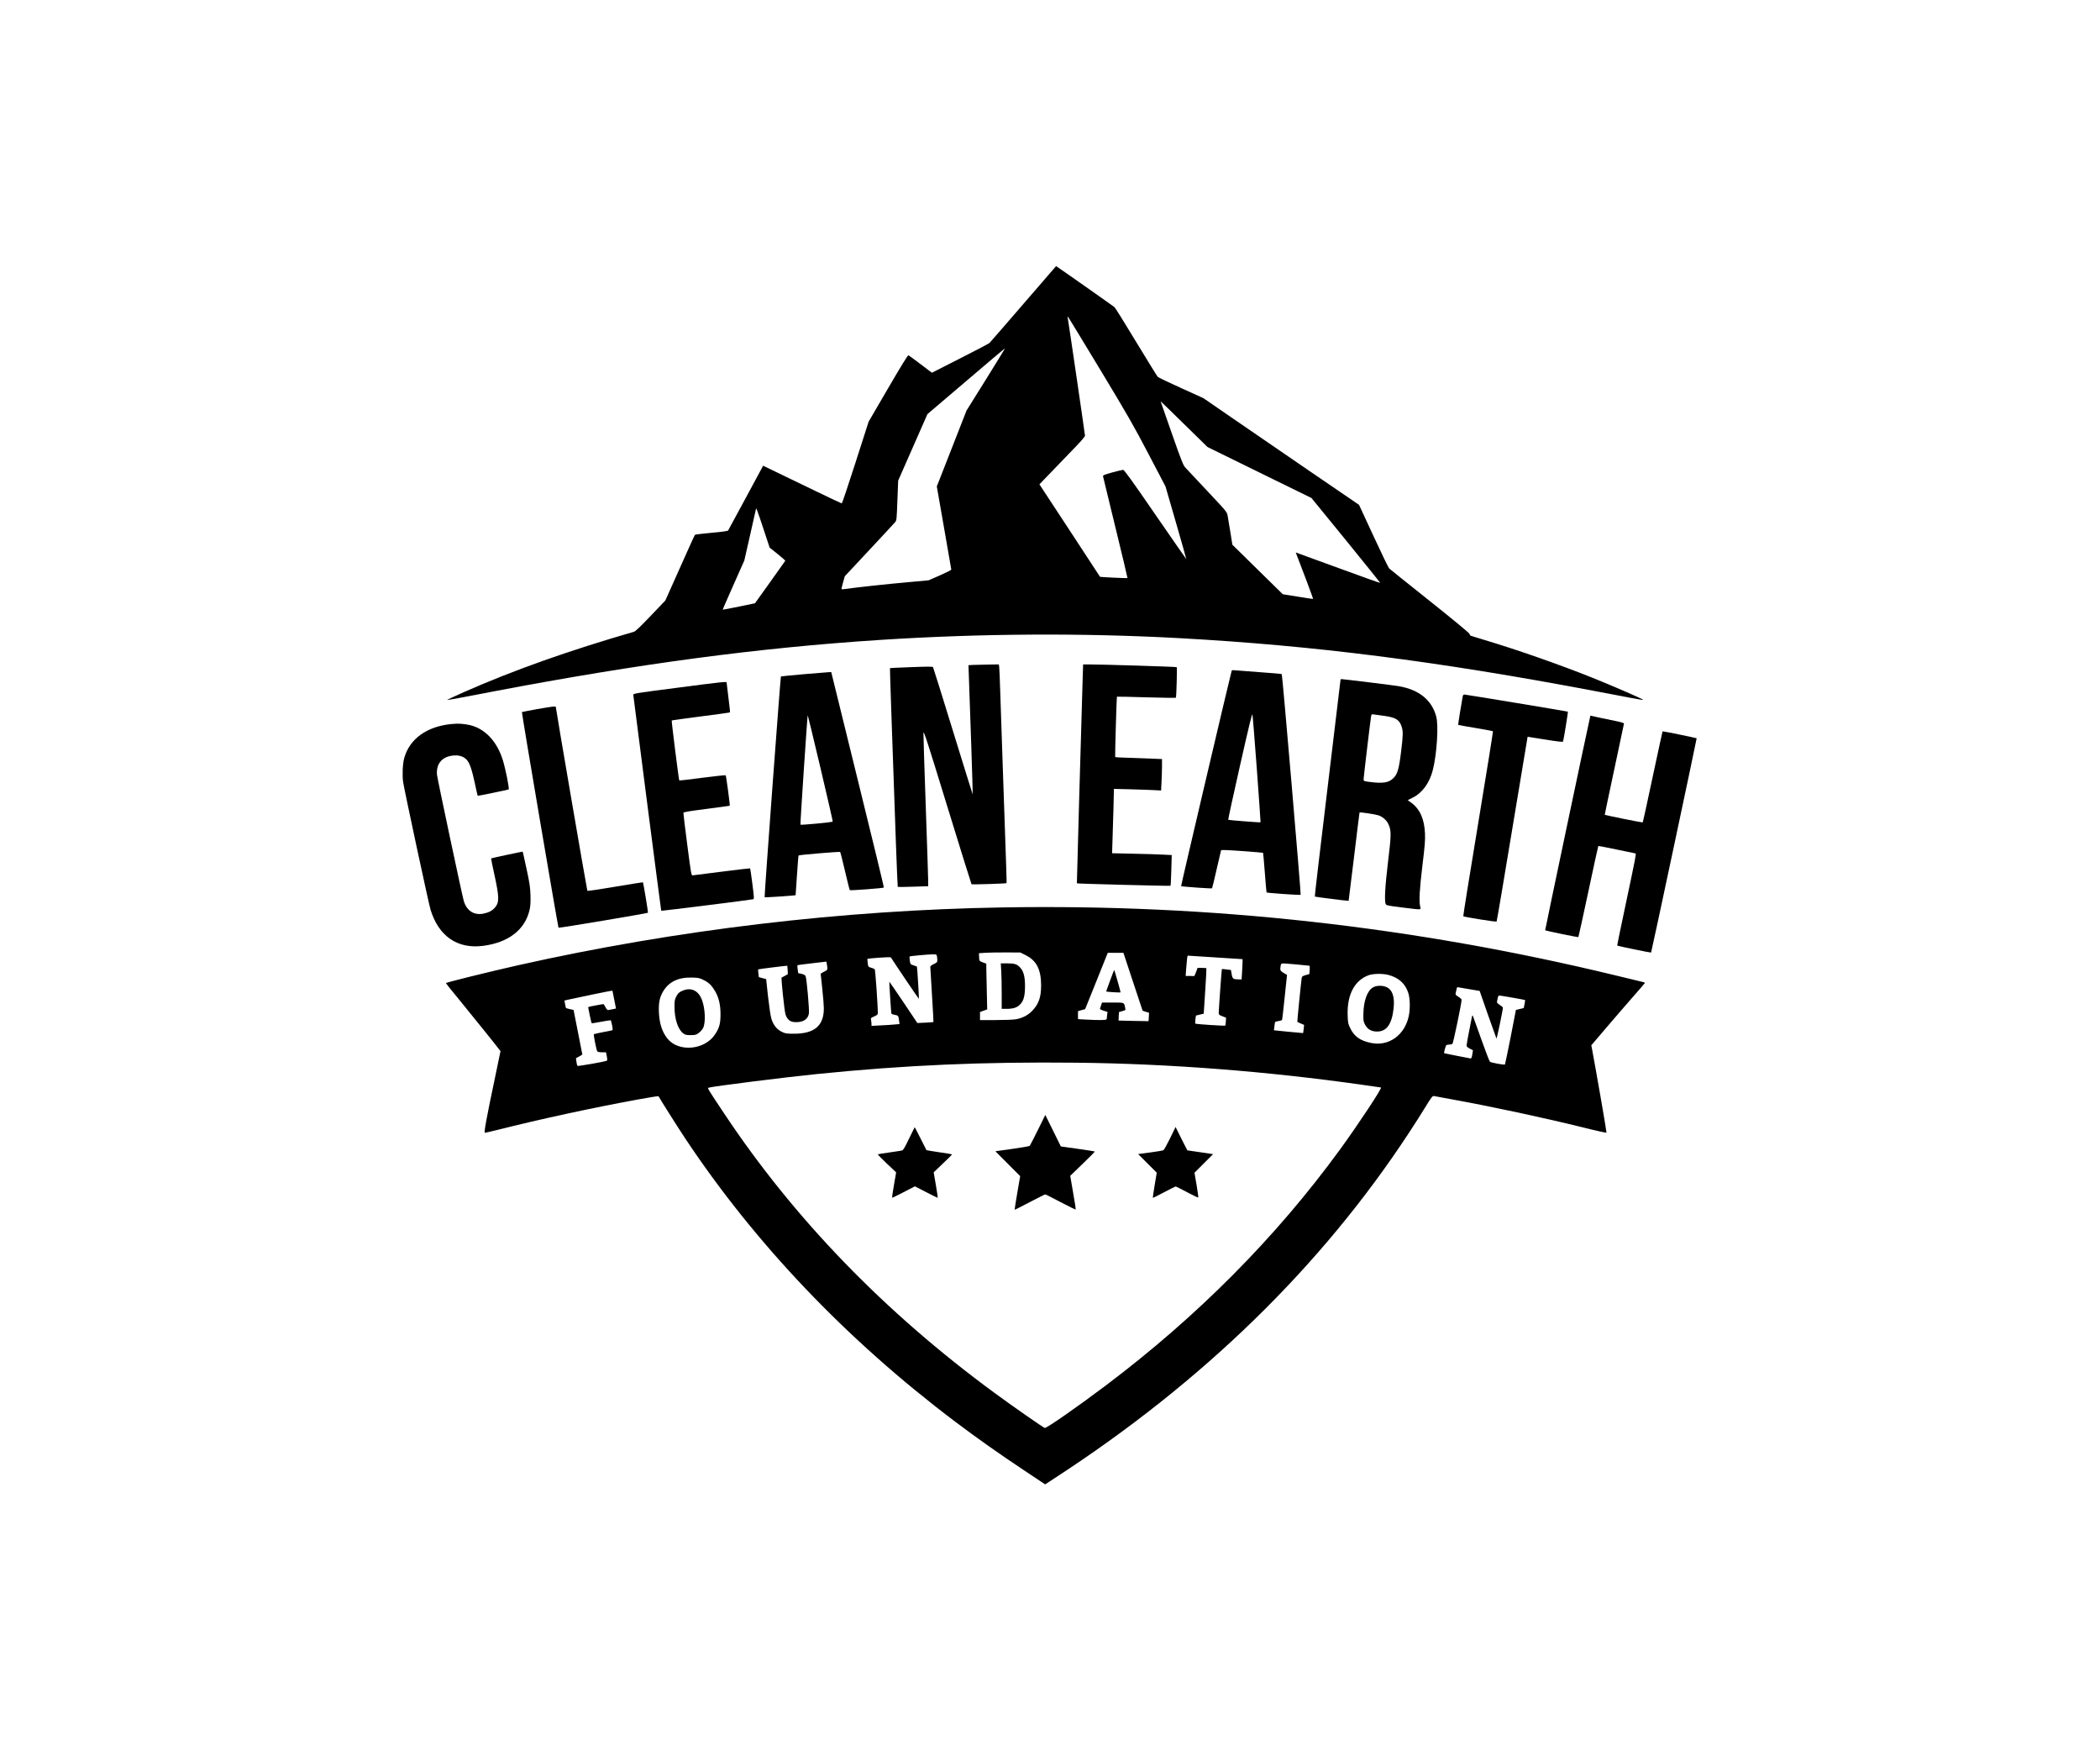 <?xml version="1.0" standalone="no"?>
<!DOCTYPE svg PUBLIC "-//W3C//DTD SVG 20010904//EN"
 "http://www.w3.org/TR/2001/REC-SVG-20010904/DTD/svg10.dtd">
<svg version="1.0" xmlns="http://www.w3.org/2000/svg"
 width="60pt" height="50pt" viewBox="0 0 3000 2000"
 preserveAspectRatio="xMidYMid meet">

<g transform="translate(0,2000) scale(0.1,-0.1)"
fill="#000000" stroke="none">
<path d="M14620 18159 c-256 -297 -474 -548 -485 -558 -11 -10 -200 -110 -421
-221 l-401 -204 -161 122 c-89 67 -167 125 -175 127 -8 4 -104 -152 -290 -471
l-278 -477 -187 -583 c-103 -321 -191 -584 -197 -584 -5 0 -165 75 -355 167
-190 91 -440 212 -557 269 l-211 102 -246 -456 c-136 -252 -250 -462 -254
-469 -5 -8 -88 -20 -237 -33 -127 -12 -233 -24 -237 -29 -5 -4 -101 -216 -215
-473 l-208 -465 -209 -219 c-147 -154 -218 -222 -240 -228 -936 -271 -1707
-544 -2434 -864 -133 -59 -239 -108 -234 -110 4 -1 78 11 163 27 85 16 312 59
504 96 2080 396 3779 622 5520 735 1434 92 2885 101 4275 25 1927 -106 3679
-329 5910 -751 190 -36 426 -81 525 -100 99 -19 184 -33 189 -31 14 5 -430
198 -719 314 -468 188 -1083 403 -1548 542 -110 33 -200 61 -202 63 -1 2 -9
15 -16 29 -8 15 -264 226 -569 469 -305 243 -564 450 -574 460 -11 11 -112
219 -225 464 l-206 445 -700 478 c-385 263 -885 606 -1111 762 l-411 283 -319
145 c-175 79 -326 151 -335 161 -9 9 -147 233 -308 498 -160 265 -299 488
-309 496 -19 17 -831 588 -835 587 -1 0 -211 -243 -467 -540z m1099 -942 c396
-656 481 -805 691 -1207 l240 -458 150 -518 c82 -285 149 -519 147 -520 -1 -1
-200 285 -442 636 -336 489 -445 639 -460 639 -11 0 -81 -17 -155 -37 -119
-33 -135 -40 -132 -57 2 -11 82 -341 178 -734 96 -393 173 -716 171 -718 -5
-4 -387 14 -392 18 -2 2 -197 300 -434 663 l-432 658 208 216 c115 119 261
271 326 338 64 67 117 130 117 140 0 19 -235 1623 -246 1679 -4 19 -3 26 3 20
6 -5 213 -347 462 -758z m-1635 -138 l-277 -444 -212 -542 -212 -541 103 -589
c57 -323 104 -593 104 -599 0 -6 -73 -43 -162 -82 l-163 -71 -285 -26 c-295
-26 -777 -78 -889 -96 -35 -5 -66 -7 -69 -5 -3 3 7 46 21 96 l26 90 348 372
c191 205 358 384 370 399 22 25 23 39 33 310 l11 284 209 475 209 475 553 471
c304 260 554 471 556 469 1 -1 -122 -202 -274 -446z m3908 -1328 l743 -364
493 -604 c271 -333 491 -607 489 -609 -2 -2 -251 86 -553 197 -302 111 -572
209 -601 219 l-52 19 23 -62 c13 -34 69 -183 126 -330 56 -148 100 -270 98
-272 -2 -1 -100 13 -218 33 l-214 34 -361 354 -360 354 -28 177 c-16 98 -33
203 -39 234 -10 57 -10 57 -290 355 -154 165 -296 315 -314 335 -30 31 -56 95
-194 489 -88 250 -160 456 -160 458 0 2 151 -144 335 -325 l335 -328 742 -364z
m-7090 -792 l93 -281 113 -90 c62 -50 112 -94 110 -98 -2 -4 -100 -142 -218
-307 l-215 -300 -229 -47 c-125 -26 -230 -46 -231 -44 -2 2 67 160 153 353
l155 349 83 365 c46 201 84 369 84 373 0 27 19 -22 102 -273z"/>
<path d="M13910 13003 l-75 -4 3 -77 c18 -469 61 -1767 58 -1769 -1 -2 -128
404 -281 902 -153 498 -282 910 -286 916 -5 9 -84 9 -309 0 -167 -6 -304 -12
-306 -14 -3 -2 21 -700 86 -2537 12 -321 23 -586 25 -588 2 -2 101 -1 219 3
l216 7 0 72 c0 39 -16 521 -35 1071 -20 550 -34 1021 -33 1047 3 40 55 -121
342 -1055 186 -606 342 -1104 345 -1107 7 -6 493 9 500 16 4 3 -2 171 -54
1669 -13 380 -29 848 -35 1040 -6 193 -13 365 -16 383 l-5 32 -142 -2 c-78 -1
-176 -4 -217 -5z"/>
<path d="M15466 12783 c-19 -624 -84 -2898 -82 -2900 5 -6 1332 -40 1337 -35
4 4 9 104 12 223 l6 216 -122 6 c-67 4 -259 10 -426 13 l-304 7 6 191 c4 105
10 312 14 460 l6 268 246 -6 c135 -4 287 -9 337 -12 l91 -5 6 122 c4 67 7 168
7 225 l0 102 -142 6 c-79 3 -228 8 -333 12 -104 3 -192 8 -194 10 -4 4 20 857
25 863 2 2 190 -2 419 -9 229 -7 419 -9 423 -6 8 9 20 429 12 437 -5 6 -1102
40 -1266 39 l-71 0 -7 -227z"/>
<path d="M17595 12918 c-15 -43 -726 -3071 -722 -3075 8 -7 436 -38 442 -31 3
2 32 123 65 269 33 145 62 269 64 274 2 7 100 4 300 -11 163 -12 298 -23 300
-25 2 -2 13 -130 25 -283 11 -153 23 -281 25 -283 8 -8 481 -41 487 -34 7 8
-261 3144 -270 3152 -3 4 -145 16 -316 28 -170 12 -329 24 -353 27 -30 4 -44
1 -47 -8z m360 -1407 c31 -414 54 -755 53 -756 -5 -5 -457 30 -462 36 -3 3 72
348 167 768 128 568 174 756 179 735 4 -16 32 -368 63 -783z"/>
<path d="M11482 12870 c-178 -16 -325 -30 -326 -32 -7 -9 -239 -3149 -233
-3154 5 -5 438 24 443 30 1 0 9 127 19 281 10 154 20 283 24 286 8 9 584 57
593 50 4 -3 35 -125 69 -271 34 -146 65 -269 69 -274 8 -8 477 27 487 37 2 3
-165 697 -374 1541 l-378 1536 -35 -1 c-19 -1 -181 -14 -358 -29z m240 -1343
c98 -414 176 -757 174 -762 -3 -10 -452 -52 -461 -44 -5 6 99 1569 104 1563 3
-3 85 -343 183 -757z"/>
<path d="M19150 12788 c0 -6 -84 -704 -186 -1551 -102 -846 -184 -1540 -181
-1543 4 -5 480 -65 483 -61 1 1 36 285 78 631 41 346 77 630 78 631 8 7 226
-26 268 -40 64 -21 123 -74 148 -134 39 -88 37 -155 -9 -531 -43 -355 -54
-566 -32 -605 10 -17 39 -23 235 -47 293 -36 268 -37 256 15 -18 78 -9 240 32
582 35 285 41 359 37 460 -9 207 -72 348 -195 439 l-52 37 72 36 c138 69 241
211 287 395 58 228 84 638 48 766 -64 234 -244 380 -534 431 -58 11 -794 101
-819 101 -8 0 -14 -5 -14 -12z m624 -513 c167 -23 221 -57 252 -162 19 -64 18
-120 -11 -354 -30 -244 -51 -316 -109 -373 -66 -66 -147 -79 -338 -55 -86 11
-88 12 -88 39 0 26 94 816 106 892 6 37 7 38 42 33 21 -3 86 -12 146 -20z"/>
<path d="M9670 12676 c-595 -77 -625 -82 -623 -101 18 -154 396 -3081 399
-3084 4 -4 1283 156 1315 165 13 4 12 28 -13 221 -15 119 -30 218 -32 220 -2
2 -183 -19 -402 -47 -220 -28 -408 -52 -419 -53 -19 -2 -23 21 -77 438 -32
242 -56 447 -55 455 2 11 73 23 330 56 181 23 330 44 332 46 6 5 -51 427 -58
434 -4 4 -153 -12 -333 -35 -179 -24 -327 -41 -330 -39 -7 7 -113 852 -108
857 3 3 190 29 416 58 227 29 414 55 416 58 3 3 -7 98 -22 212 -14 115 -26
211 -26 216 0 14 -89 4 -710 -77z"/>
<path d="M20896 12553 c-15 -75 -68 -405 -65 -407 2 -2 114 -22 248 -44 134
-23 246 -43 249 -47 3 -3 -92 -597 -212 -1321 -120 -724 -215 -1318 -212
-1321 11 -11 469 -84 476 -76 4 4 105 600 224 1323 120 723 218 1315 219 1316
1 1 114 -17 250 -39 177 -29 251 -37 256 -29 7 12 74 422 69 427 -4 4 -1460
245 -1480 245 -10 0 -19 -11 -22 -27z"/>
<path d="M7672 12371 c-116 -21 -214 -40 -216 -42 -6 -6 515 -3072 523 -3080
6 -7 1269 205 1278 214 4 4 -66 428 -72 435 -2 2 -179 -27 -395 -63 -215 -37
-395 -63 -399 -59 -6 7 -451 2600 -451 2627 0 12 -47 7 -268 -32z"/>
<path d="M22715 12256 c-36 -155 -644 -3040 -641 -3043 7 -8 469 -103 474 -98
3 3 67 296 143 651 75 355 139 647 142 650 2 2 122 -20 266 -51 144 -30 263
-55 266 -55 11 0 -1 -67 -130 -675 -75 -351 -134 -639 -132 -641 6 -7 480
-104 484 -100 6 5 654 3058 651 3061 -8 5 -484 103 -487 99 -2 -2 -65 -294
-141 -649 -75 -354 -139 -648 -143 -651 -5 -6 -538 102 -542 109 -1 1 60 292
136 647 76 355 138 650 139 656 0 6 -47 21 -107 33 -60 12 -168 34 -241 50
l-132 29 -5 -22z"/>
<path d="M6455 12159 c-356 -33 -605 -212 -681 -489 -22 -82 -29 -243 -15
-341 18 -117 365 -1738 392 -1824 116 -378 384 -562 750 -515 364 47 601 231
665 517 12 56 15 107 12 211 -4 117 -13 173 -57 376 -28 132 -53 241 -54 242
-3 2 -448 -93 -451 -97 -2 -2 18 -103 45 -224 73 -335 74 -404 7 -481 -38 -43
-86 -68 -160 -83 -135 -28 -241 39 -283 181 -24 83 -376 1740 -382 1799 -17
171 87 279 269 279 64 0 117 -21 155 -62 41 -44 74 -138 114 -325 22 -103 41
-189 43 -190 3 -3 419 83 442 91 14 5 -41 281 -82 416 -82 270 -257 455 -475
504 -88 19 -160 24 -254 15z"/>
<path d="M14330 9539 c-2305 -38 -4671 -320 -6920 -824 -413 -93 -1040 -248
-1040 -257 0 -4 75 -99 168 -210 171 -208 612 -756 612 -762 0 -1 -33 -162
-74 -357 -127 -601 -165 -809 -149 -809 8 0 85 18 171 39 635 160 1349 314
2012 436 162 30 296 51 298 47 6 -18 276 -445 377 -597 1002 -1509 2310 -2882
3860 -4051 302 -228 636 -464 978 -691 l308 -205 142 93 c2110 1371 3802 3020
5052 4924 73 110 178 275 234 367 89 145 106 167 125 163 11 -3 134 -25 271
-50 569 -103 1304 -261 1878 -403 174 -44 317 -75 317 -70 0 29 -150 893 -208
1201 l-9 47 216 253 c119 139 290 338 381 441 91 103 166 191 168 195 1 5 -10
11 -25 14 -15 4 -194 47 -398 96 -2888 699 -5777 1020 -8745 970z m322 -682
c155 -76 221 -206 221 -432 0 -167 -33 -264 -126 -362 -60 -64 -145 -107 -237
-122 -36 -6 -165 -11 -287 -11 l-223 0 0 58 0 57 52 19 51 18 -6 266 c-4 147
-7 294 -7 328 l0 60 -50 18 c-42 15 -50 22 -51 45 -1 14 -2 40 -3 56 l-1 30
90 6 c50 3 183 6 296 5 l205 -1 76 -38z m1534 -381 l137 -413 46 -15 46 -14
-3 -59 c-1 -32 -4 -60 -5 -61 -1 -1 -98 1 -215 4 l-213 5 3 61 3 60 48 14 c47
13 48 14 41 45 -17 82 -6 77 -177 77 l-154 0 -12 -37 c-7 -21 -15 -43 -17 -50
-3 -7 17 -18 51 -29 l57 -18 -6 -45 c-3 -24 -6 -50 -6 -57 0 -16 -106 -18
-297 -7 l-113 6 0 57 0 57 51 15 51 14 162 402 161 402 112 0 112 0 137 -414z
m-2802 372 c3 -13 6 -39 6 -59 0 -33 -4 -37 -50 -59 -30 -14 -50 -30 -50 -39
1 -9 11 -189 24 -401 13 -212 23 -386 21 -388 -2 -2 -54 -6 -117 -9 l-113 -5
-199 297 c-109 162 -200 294 -201 293 -4 -5 25 -442 29 -455 3 -6 22 -14 43
-17 55 -10 59 -15 66 -77 l7 -56 -68 -6 c-37 -4 -127 -10 -199 -13 l-133 -7 0
25 c0 14 -3 40 -6 57 -6 30 -5 32 45 53 37 16 51 27 51 42 2 99 -35 623 -44
632 -6 6 -30 16 -52 22 -41 12 -41 13 -48 68 -4 31 -5 58 -4 59 2 2 77 9 166
16 114 8 166 9 170 2 62 -98 396 -592 399 -590 4 5 -24 457 -28 461 -2 2 -24
10 -49 18 -44 14 -45 16 -53 68 -4 29 -5 56 -2 59 6 5 249 28 331 30 46 1 52
-2 58 -21z m3976 -23 c212 -14 387 -25 390 -25 3 0 1 -65 -4 -145 l-9 -145
-46 1 c-75 1 -84 8 -96 75 l-10 59 -63 8 c-35 5 -65 7 -67 5 -3 -3 -45 -584
-45 -628 0 -21 9 -29 53 -46 l52 -20 -3 -54 c-2 -30 -5 -56 -7 -59 -7 -7 -419
20 -428 28 -4 4 -4 32 0 61 l8 54 55 14 56 13 21 322 c12 177 19 324 17 327
-3 3 -33 5 -66 5 l-60 0 -22 -60 c-11 -33 -24 -59 -29 -57 -4 1 -32 2 -63 2
l-56 0 6 88 c11 145 18 202 24 202 4 0 180 -11 392 -25z m-5541 -156 c1 -19
-6 -29 -26 -38 -16 -7 -37 -18 -48 -26 l-21 -13 22 -208 c13 -115 23 -243 23
-284 2 -249 -133 -365 -424 -365 -112 0 -124 2 -178 28 -72 36 -120 97 -147
186 -12 38 -32 174 -48 316 l-27 250 -52 14 -52 14 -7 54 c-3 30 -5 55 -3 57
4 4 413 55 416 52 1 0 3 -28 5 -60 l3 -60 -40 -23 c-22 -12 -44 -24 -49 -26
-10 -3 40 -482 56 -528 27 -78 69 -109 150 -109 108 0 171 44 184 126 7 50
-31 488 -47 530 -5 15 -22 25 -57 34 l-50 11 -7 56 c-4 30 -5 56 -3 57 2 2 95
14 208 27 l205 24 7 -35 c4 -19 7 -47 7 -61z m6696 56 c99 -9 185 -18 190 -19
6 -2 8 -26 5 -62 l-5 -57 -52 -15 c-47 -13 -53 -18 -58 -46 -8 -49 -65 -619
-62 -622 1 -2 24 -12 50 -23 l47 -20 -6 -58 c-4 -32 -7 -59 -8 -59 -1 -1 -95
8 -209 19 l-208 21 7 56 c3 30 8 58 10 62 3 4 25 10 50 14 25 3 48 12 50 18 2
6 19 153 37 326 l33 315 -48 28 c-50 30 -55 41 -42 106 8 37 -10 35 219 16z
m1318 -150 c150 -39 245 -126 287 -263 24 -78 27 -225 5 -326 -58 -272 -286
-435 -538 -383 -157 32 -243 94 -300 215 -29 61 -32 77 -35 187 -8 290 100
493 301 566 65 23 200 25 280 4z m-9783 -72 c75 -37 115 -75 163 -156 55 -91
81 -200 80 -337 0 -132 -17 -193 -79 -286 -148 -223 -519 -256 -678 -60 -76
94 -116 215 -123 376 -6 135 10 215 60 299 82 137 215 202 407 198 96 -2 111
-5 170 -34z m10952 -134 l136 -23 117 -336 c65 -184 120 -339 123 -344 5 -9
92 408 92 441 0 6 -20 24 -45 40 -28 18 -43 33 -40 43 2 8 7 32 11 53 5 28 11
37 26 37 20 0 361 -60 365 -64 2 -2 -2 -28 -8 -58 l-11 -56 -56 -14 -56 -13
-75 -387 c-42 -213 -79 -389 -82 -393 -9 -8 -197 26 -214 39 -7 6 -64 152
-125 325 -61 173 -115 321 -119 330 -7 11 -10 7 -14 -15 -63 -313 -79 -405
-74 -418 3 -8 25 -25 48 -36 l41 -21 -7 -46 c-9 -63 -15 -75 -34 -70 -9 2 -95
19 -191 37 -96 19 -177 35 -178 36 -8 6 20 109 31 116 7 4 26 8 42 8 17 0 36
4 44 9 11 7 131 582 131 631 0 8 -21 28 -46 43 -33 20 -44 32 -40 45 3 9 8 34
12 55 6 35 9 39 33 34 14 -3 88 -16 163 -28z m-12252 -23 c0 -2 11 -58 25
-126 14 -68 25 -124 25 -125 0 -1 -19 -5 -42 -9 -24 -4 -52 -9 -63 -12 -16 -4
-26 4 -44 38 -13 24 -25 44 -27 46 -2 3 -216 -37 -221 -42 -3 -2 44 -227 49
-231 2 -3 64 7 137 21 73 14 135 23 137 21 2 -2 10 -34 18 -71 10 -50 11 -69
2 -72 -6 -2 -66 -15 -134 -27 -67 -13 -125 -26 -128 -29 -7 -8 36 -230 49
-245 5 -8 33 -13 67 -13 l57 0 12 -57 c7 -37 8 -59 1 -63 -21 -13 -412 -82
-420 -74 -5 5 -12 32 -15 59 l-7 50 46 25 c25 13 46 27 45 30 0 3 -28 147 -63
320 l-62 315 -53 11 c-29 7 -54 14 -55 16 -2 1 -8 26 -13 55 l-10 52 66 15
c162 36 585 123 609 125 6 1 12 -1 12 -3z m6630 -1025 c1319 -14 2730 -123
4090 -317 135 -19 251 -35 258 -37 22 -4 -321 -523 -583 -883 -914 -1255
-2038 -2387 -3350 -3375 -412 -310 -849 -614 -870 -605 -29 11 -460 311 -710
495 -1575 1155 -2869 2491 -3870 3997 -237 355 -241 363 -223 368 58 19 1081
148 1548 195 1266 128 2368 176 3710 162z"/>
<path d="M14303 8638 c4 -57 7 -203 7 -325 l0 -223 66 0 c97 0 151 17 195 61
53 53 72 124 72 264 0 132 -19 209 -66 261 -45 52 -81 64 -188 64 l-92 0 6
-102z"/>
<path d="M15860 8498 c-30 -83 -56 -155 -58 -159 -2 -6 196 -19 206 -13 3 2
-85 315 -91 320 -1 2 -27 -65 -57 -148z"/>
<path d="M19615 8397 c-82 -46 -135 -191 -138 -377 -2 -95 0 -110 24 -155 33
-65 89 -98 168 -99 140 -1 215 103 240 334 17 162 -17 262 -102 301 -59 26
-141 25 -192 -4z"/>
<path d="M9768 8356 c-60 -22 -84 -42 -109 -93 -21 -42 -24 -62 -23 -153 1
-167 50 -313 122 -368 31 -24 44 -27 108 -27 64 0 77 3 115 30 23 17 51 48 62
69 40 77 32 278 -15 404 -47 127 -146 179 -260 138z"/>
<path d="M14827 6360 c-59 -118 -111 -220 -116 -226 -5 -6 -117 -26 -250 -44
l-241 -34 177 -178 177 -177 -41 -238 c-23 -131 -39 -240 -38 -242 2 -2 99 47
215 108 117 61 216 111 222 111 6 0 105 -50 220 -111 116 -60 212 -108 215
-105 3 2 -14 112 -37 243 l-41 238 178 172 c98 94 175 173 173 176 -3 2 -113
19 -245 38 l-240 34 -111 225 -111 225 -106 -215z"/>
<path d="M12986 6236 c-59 -125 -84 -166 -100 -169 -11 -3 -93 -15 -181 -28
-88 -12 -162 -24 -165 -27 -3 -2 55 -61 128 -131 l134 -126 -31 -179 c-17 -99
-29 -181 -27 -183 3 -3 77 33 165 79 l161 83 161 -83 c88 -46 162 -82 165 -80
2 2 -10 85 -27 184 l-31 179 133 127 c74 69 132 128 129 130 -3 3 -85 16 -183
30 -98 15 -180 28 -182 30 -1 1 -39 76 -84 166 -45 89 -82 162 -84 162 -1 0
-37 -74 -81 -164z"/>
<path d="M16715 6240 c-44 -89 -86 -165 -95 -169 -8 -5 -93 -19 -188 -32
l-173 -23 133 -133 133 -133 -30 -180 c-17 -99 -28 -180 -24 -180 4 0 76 37
160 81 85 45 159 82 164 82 6 0 79 -37 164 -82 84 -45 156 -79 159 -76 3 3 -8
84 -24 180 l-30 174 133 133 133 133 -182 27 c-101 14 -184 27 -185 27 -2 1
-40 76 -86 167 l-83 167 -79 -163z"/>
</g>
</svg>
